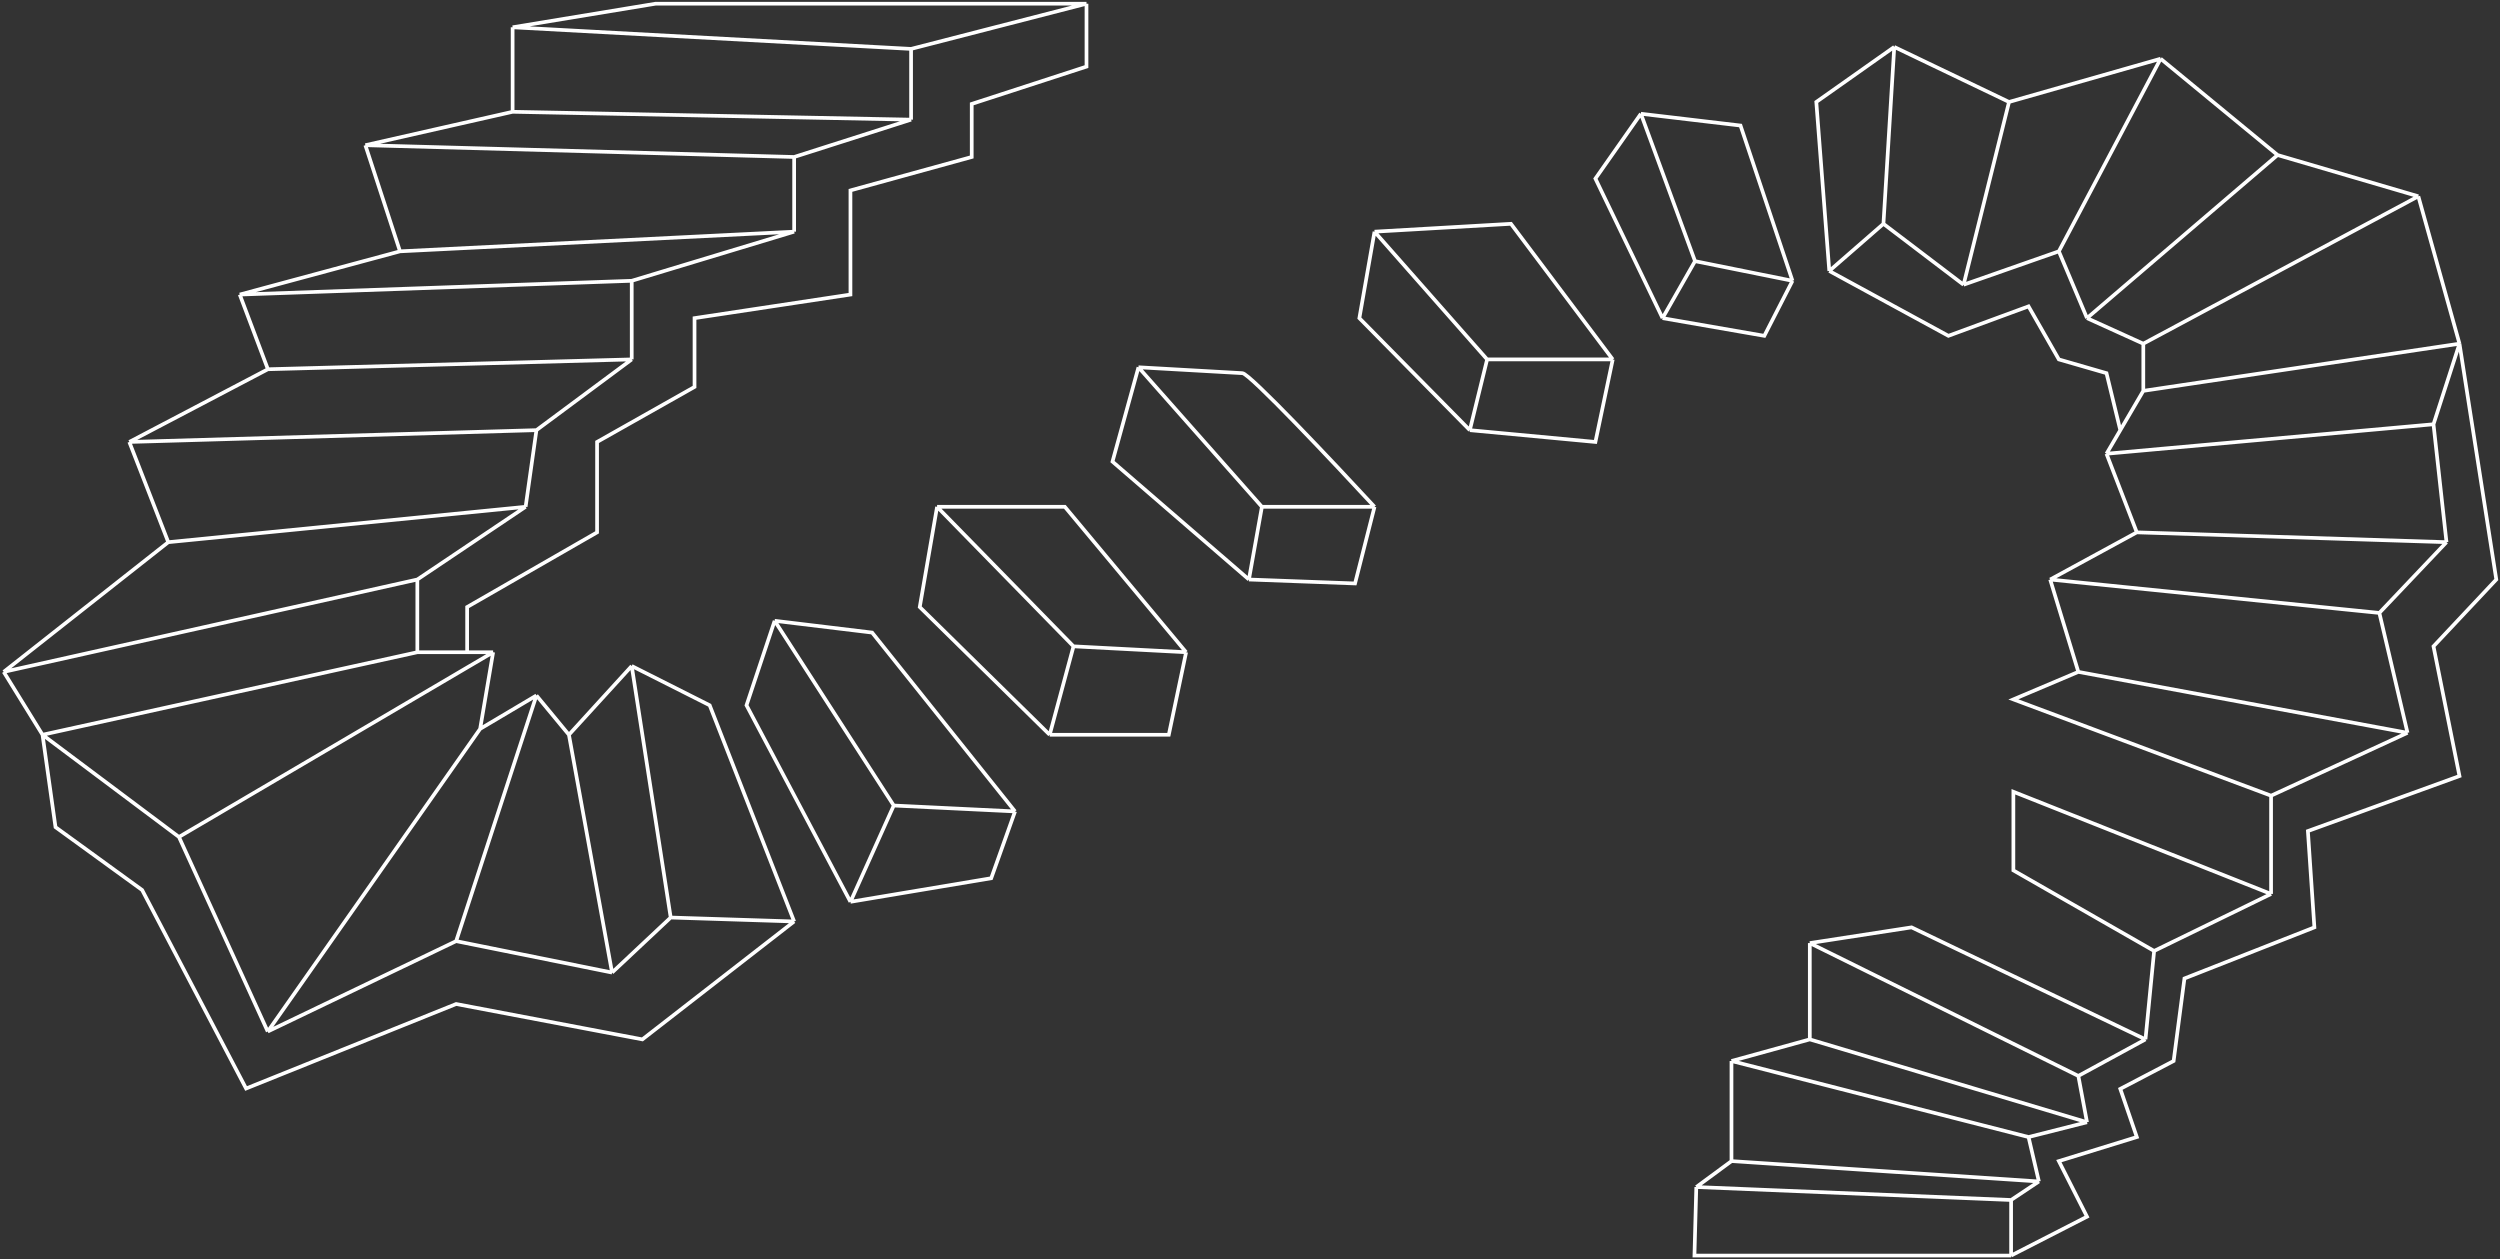 <svg width="675" height="340" viewBox="0 0 675 340" fill="none" xmlns="http://www.w3.org/2000/svg">
<rect x="0" y="0" width="675" height="340" fill="#333333" stroke="none"/>
<path d="M488.647 254.633L561.151 290.5M488.647 254.633L516.129 250.388L579.277 280.633M488.647 254.633V280.633M561.151 290.5L579.277 280.633M561.151 290.5L563.49 303M579.277 280.633L581.616 256.755M581.616 256.755L613.19 241.367M581.616 256.755L543.61 235V213.775L613.19 241.367M613.19 241.367V214.837M613.19 214.837L650.027 197.857M613.19 214.837L543.61 188.837L561.151 181.408M650.027 197.857L642.426 165.49M650.027 197.857L561.151 181.408M642.426 165.49L660.552 146.388M642.426 165.49L553.55 156.469M660.552 146.388L657.043 114.551M660.552 146.388L576.938 143.735M657.043 114.551L664.06 92.796M657.043 114.551L568.752 122.51M664.06 92.796L652.95 53M664.06 92.796L578.692 105.531M664.06 92.796L674 156.469L657.043 174.51L664.06 209.531L623.13 224.388L624.884 250.388L589.802 264.184L586.878 286.469L572.48 294L576.938 307L555.889 313.5L563.49 328.5L543 339M652.95 53L614.944 41.857M652.95 53L578.692 92.796M614.944 41.857L583.37 15.857M614.944 41.857L563.49 85.898M583.37 15.857L542.44 27.531M583.37 15.857L555.889 67.857M542.44 27.531L511.451 12.674M542.44 27.531L530.162 76.877M511.451 12.674L490.401 27.531L493.91 73.163M511.451 12.674L508.527 60.429M493.91 73.163L508.527 60.429M493.91 73.163L526.069 90.674L547.703 82.714L555.889 97.041L568.752 100.755L572.48 116.143M508.527 60.429L530.162 76.877M530.162 76.877L555.889 67.857M555.889 67.857L563.49 85.898M563.49 85.898L578.692 92.796M578.692 92.796V105.531M578.692 105.531L572.48 116.143M568.752 122.51L576.938 143.735M568.752 122.51L572.48 116.143M576.938 143.735L553.55 156.469M553.55 156.469L561.151 181.408M483.97 75.816L469.937 33.898L443.04 30.714M483.97 75.816L457.658 70.51M483.97 75.816L476.368 90.674L448.887 85.898M443.04 30.714L430.761 48.224L448.887 85.898M443.04 30.714L457.658 70.51M448.887 85.898L457.658 70.51M435.439 97.041L407.957 60.429L371.121 62.551M435.439 97.041L430.761 119.327L396.848 116.143M435.439 97.041H401.526M396.848 116.143L401.526 97.041M396.848 116.143L367.028 85.898L371.121 62.551M401.526 97.041L371.121 62.551M371.121 136.837C360.011 124.81 337.325 100.755 335.454 100.755L307.387 99.163M371.121 136.837L365.858 157.531L337.208 156.469M371.121 136.837H340.716M337.208 156.469L300.371 124.633L307.387 99.163M337.208 156.469L340.716 136.837M307.387 99.163L340.716 136.837M320.251 176.102L287.507 136.837H253.01M320.251 176.102L315.573 198.388H283.414M320.251 176.102L289.846 174.51M283.414 198.388L248.332 163.898L253.01 136.837M283.414 198.388L289.846 174.51M253.01 136.837L289.846 174.51M209.156 167.612L235.468 170.796L274.059 219.082M209.156 167.612L241.315 217.49M209.156 167.612L201.555 190.429L229.621 243.49M274.059 219.082L241.315 217.49M274.059 219.082L267.627 237.122L229.621 243.49M241.315 217.49L229.621 243.49M214.419 248.796L181.09 247.735M214.419 248.796L191.615 190.429L170.566 179.816M214.419 248.796L173.443 280.633L123.158 271.082L66.442 293.898L38.376 240.306L14.987 223.327L11.479 198.388M181.09 247.735L165.258 262.592M181.09 247.735L170.566 179.816M165.258 262.592L123.158 254.102M165.258 262.592L153.609 198.388M123.158 254.102L72.289 278.51M123.158 254.102L144.838 187.776M72.289 278.51L48.316 225.98M72.289 278.51L129.636 196.796M48.316 225.98L11.479 198.388M48.316 225.98L133.144 176.102M11.479 198.388L1 181.408M11.479 198.388L112.679 176.102M1 181.408L45.438 146.388M1 181.408L112.679 156.469M45.438 146.388L34.913 119.327M45.438 146.388L141.915 136.837M34.913 119.327L72.335 99.694M34.913 119.327L144.838 116.143M72.335 99.694L64.733 79.531M72.335 99.694L170.566 97.041M64.733 79.531L170.566 75.816M64.733 79.531L108.002 67.857M138.407 30.184C138.407 22.578 138.407 7.367 138.407 7.367M138.407 30.184L245.993 32.306M138.407 30.184L98.646 39.204M138.407 7.367L176.997 1H293.354M138.407 7.367L245.993 13.204M293.354 1V17.98L262.365 28.061V42.388L229.621 51.408V79.531L187.522 85.898V104.469L161.21 119.327V143.735L126.128 163.898V176.102M293.354 1L245.993 13.204M245.993 13.204V32.306M245.993 32.306L214.419 42.388M170.566 75.816V97.041M170.566 75.816L214.419 62.551M170.566 97.041L144.838 116.143M144.838 116.143L141.915 136.837M141.915 136.837L112.679 156.469M112.679 156.469V176.102M112.679 176.102H133.144M133.144 176.102L129.636 196.796M129.636 196.796L144.838 187.776M144.838 187.776L153.609 198.388M153.609 198.388L170.566 179.816M108.002 67.857L98.646 39.204M108.002 67.857L214.419 62.551M98.646 39.204L214.419 42.388M214.419 42.388V62.551M488.647 280.633L467.5 286.469M488.647 280.633L563.49 303M467.5 286.469V313.5M467.5 286.469L547.703 307M467.5 313.5L458 320.5M467.5 313.5L550.5 319M458 320.5L457.5 339H504.5H543M458 320.5L543 324M543 339V324M543 324L550.5 319M550.5 319L547.703 307M547.703 307L563.49 303" stroke="white"/>
</svg>
